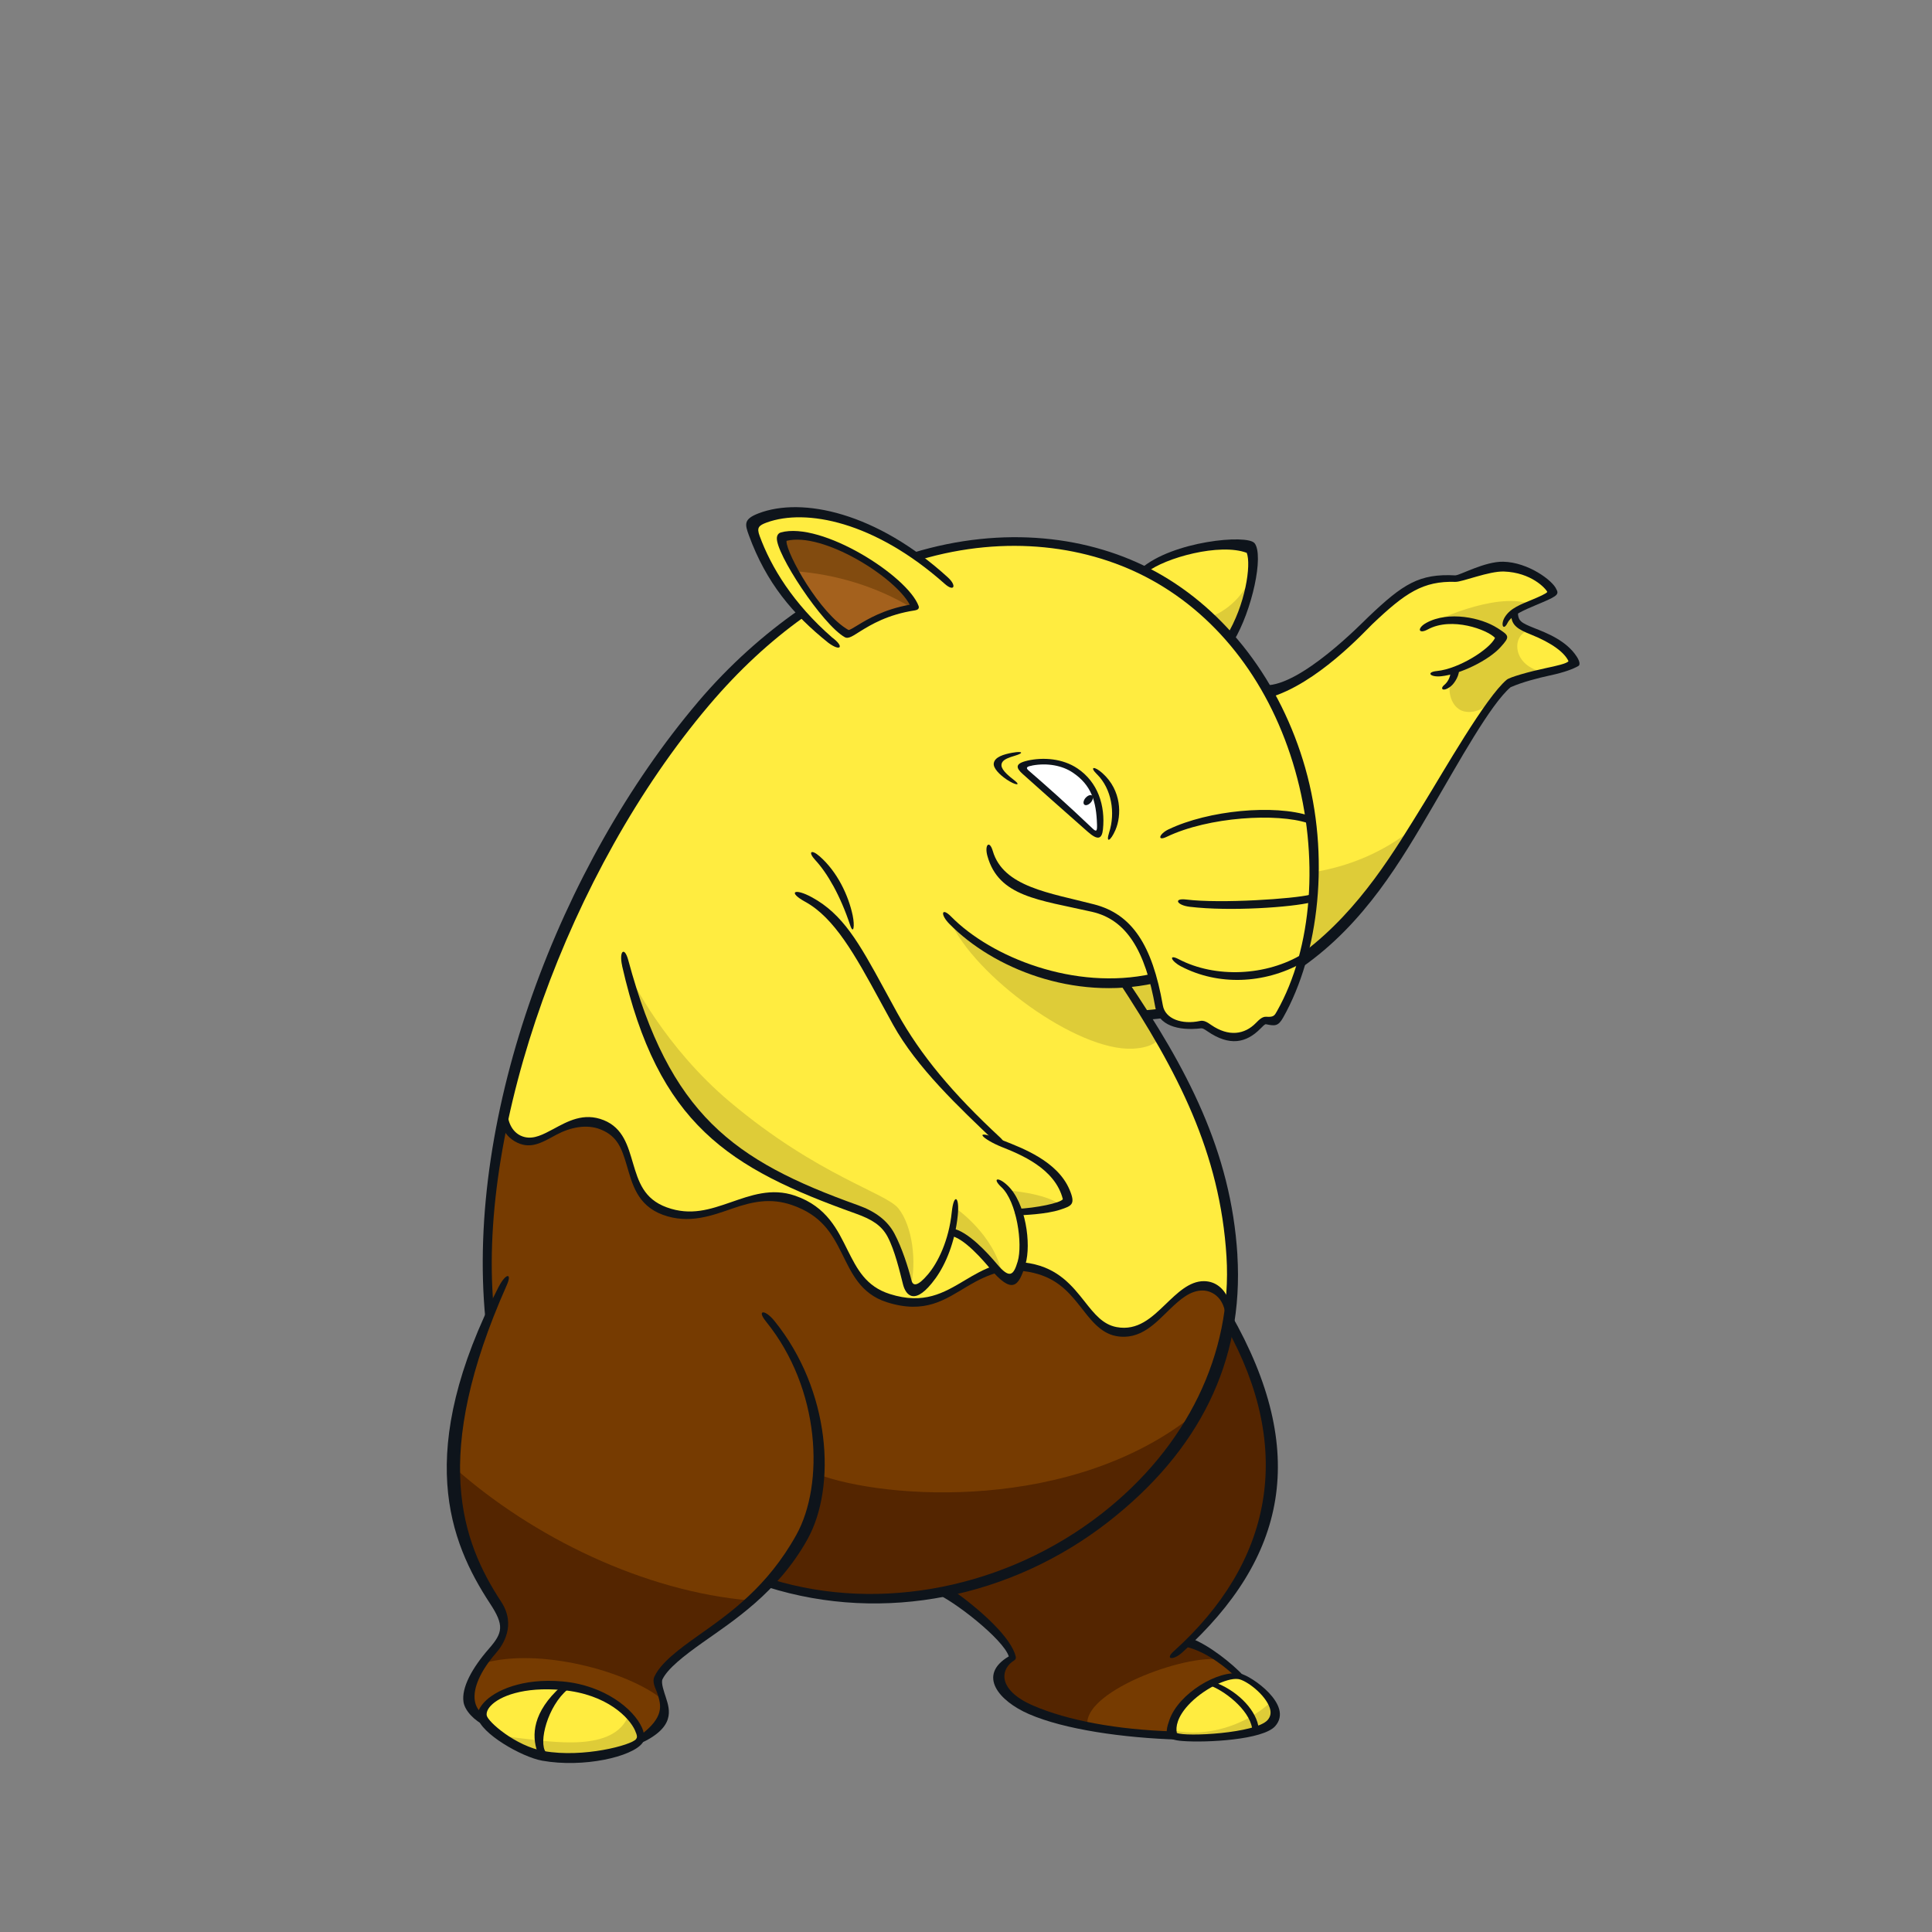 <svg width="800" height="800" viewBox="0 0 800 800" fill="none" xmlns="http://www.w3.org/2000/svg">
<rect x="0" y="0" width="800" height="800" fill="#808080" stroke="none"/>
<g clip-path="url(#clip0_42_67089)">
<path d="M524.678 287.205C520.178 279.076 514.885 271.374 508.752 264.354C499.989 254.307 489.562 245.623 477.407 238.936C475.997 238.159 474.555 237.414 473.081 236.685C447.552 224.119 414.273 220.189 379.442 230.774C352.835 212.138 327.131 209.064 312.932 216.94C309.509 218.826 322.789 242.897 331.996 254.465C318.526 264.053 305.262 276.192 292.537 291.214C252.159 338.898 222.225 403.553 209.325 463.201C209.69 466.972 211.528 470.839 216.995 472.123C227.026 474.5 235.488 459.968 249.275 465.514C265.154 471.901 256.295 494.15 275.629 501.17C295.96 508.57 309.303 490.172 328.446 496.796C353.278 505.401 346.401 530.217 368.064 537.095C395.288 545.731 402.261 520.123 426.174 524.417C446.775 528.11 448.312 548.251 462.099 550.834C479.008 554.003 485.394 532.468 498.024 532.563C502.493 532.594 507.025 535.938 508.435 542.435C509.402 535.209 509.687 527.793 509.228 520.234C506.882 482.28 493.222 451.141 473.968 419.701C471.243 415.248 468.39 410.779 465.459 406.279C469.484 405.993 473.493 405.423 477.486 404.536C478.516 408.133 479.435 412.11 480.212 416.548C480.355 417.372 480.576 418.148 480.862 418.861C482.763 423.584 489.958 425.723 497.596 424.091C500.718 423.425 502.429 430.524 513.348 429.447C519.259 428.861 521.557 423.076 524.124 423.267C526.897 423.457 528.894 422.062 530.431 419.337C534.266 412.522 536.833 404.916 539.067 396.786C548.163 363.587 543.663 321.498 524.694 287.221L524.678 287.205Z" fill="#FFEC40"/>
<path d="M517.294 227.828C505.63 222.9 480.751 229.683 473.097 236.671C474.57 237.4 476.013 238.145 477.423 238.921C489.577 245.609 500.005 254.293 508.768 264.34C516.327 252.344 520.273 233.755 517.294 227.828Z" fill="#FFEC40"/>
<path d="M491.352 680.59C527.118 645.79 539.305 600.548 508.657 546.795C498.245 607.441 446.695 646.821 391.247 658.31C402.879 665.964 417.838 679.529 419.296 686.359C412.434 690.59 410.026 700.621 425.873 707.482C438.471 712.934 461.718 717.545 486.249 718.559C486.154 718.48 486.075 718.401 486.043 718.306C482.874 707.023 504.584 692.349 512.983 693.949C512.999 693.949 513.03 693.949 513.046 693.949C510.178 690.986 501.526 683.047 491.336 680.59H491.352Z" fill="#763B01"/>
<path d="M498.008 532.563C485.394 532.468 478.991 554.004 462.083 550.834C448.296 548.251 446.759 528.126 426.158 524.418C402.261 520.123 395.272 545.732 368.047 537.095C346.385 530.234 353.262 505.401 328.43 496.797C309.287 490.173 295.944 508.571 275.612 501.17C256.295 494.15 265.138 471.901 249.259 465.515C235.456 459.968 227.01 474.5 216.979 472.123C211.512 470.824 209.674 466.973 209.309 463.201C203.05 492.169 200.371 519.933 202.907 544.004C180.246 601.307 186.252 634.459 205.918 664.409C211.86 673.474 208.279 679.099 204.412 683.521C192.305 697.355 189.912 707.227 200.894 712.045C200.53 711.474 200.276 710.967 200.213 710.571C199.199 704.74 210.608 696.452 232.889 698.48C256.39 700.619 266.802 715.927 264.615 720.539C282.712 707.861 270.224 700.984 273.093 694.788C278.243 683.695 299.7 676.199 318.336 655.06C342.423 662.618 367.477 664.108 391.231 659.196C448.581 647.31 499.545 602.384 509.085 546.794C509.338 545.351 509.56 543.909 509.75 542.451C508.34 535.97 502.461 532.611 497.992 532.579L498.008 532.563Z" fill="#763B01"/>
<path d="M650.503 272.737C644.465 263.277 632.152 261.613 629.157 258.903C626.811 256.779 627.144 254.846 627.303 253.277C633.546 249.411 643.546 247.192 641.961 244.672C640.947 241.662 632.691 235.513 622.786 235.339C615.021 235.212 605.735 239.633 602.677 239.617C588.573 239.506 580.998 244.498 567.211 257.604C556.705 267.603 540.969 281.643 524.678 287.221C543.631 321.514 548.147 363.588 539.051 396.787C557.069 383.666 572.678 364.316 588.89 336.553C601.837 314.367 615.845 289.947 624.783 282.515C636.763 277.143 653.482 277.428 650.487 272.753L650.503 272.737Z" fill="#FFEC40"/>
<path d="M477.47 404.537C473.477 405.425 469.467 405.995 465.442 406.28C468.39 410.765 471.226 415.234 473.952 419.703C476.297 419.449 478.579 419.18 480.846 418.863C480.56 418.15 480.338 417.373 480.196 416.549C479.419 412.128 478.516 408.134 477.47 404.537Z" fill="#FFEC40"/>
<path d="M513.062 693.949C513.062 693.949 513.015 693.949 512.999 693.949C504.616 692.348 482.89 707.022 486.059 718.305C486.091 718.4 486.154 718.48 486.265 718.559C489.102 720.793 520.273 719.415 525.883 713.155C532.586 705.675 516.39 694.678 513.062 693.949Z" fill="#FFEC40"/>
<path d="M232.905 698.465C210.624 696.436 199.215 704.724 200.229 710.556C200.292 710.952 200.546 711.459 200.91 712.03C203.667 716.261 214.222 724.501 224.982 726.403C241.446 729.319 262.158 723.994 264.44 720.936C264.535 720.809 264.567 720.651 264.63 720.508C266.817 715.896 256.39 700.588 232.905 698.449V698.465Z" fill="#FFEC40"/>
<path d="M378.697 251.407C360.282 254.18 353.231 263.482 350.774 262.104C337.304 254.576 320.887 223.818 325.023 222.693C340.87 218.335 374.148 238.936 378.697 251.407Z" fill="#A4611D"/>
<path d="M441.466 496.354C437.948 481.886 421.245 476.086 413.671 473.012C397.808 457.688 379.837 438.719 370.979 422.745C357.509 398.452 350.109 377.201 334.531 371.766C325.752 368.708 299.589 357.314 287.197 363.193C270.953 370.91 258.862 397.977 258.862 397.977C275.47 459.685 300.064 480.777 354.926 500.379C360.314 502.297 366.019 505.53 369.188 511.472C372.358 517.415 374.925 525.734 376.113 530.488C377.936 537.762 389.663 528.191 394.068 509.998C400.454 511.028 408.774 520.869 412.466 525.037C417.379 530.599 420.627 529.696 422.688 522.708C424.019 518.207 423.654 509.444 421.515 501.869C428.171 501.504 442.211 499.508 441.45 496.338L441.466 496.354Z" fill="#FFEC40"/>
<path d="M455.522 341.435C455.855 320.913 440.214 311.674 425.524 315.779C421.816 316.809 422.798 318.108 424.938 319.962C432.18 326.222 442.037 334.969 451.893 344.43C454.112 346.553 455.792 344.715 455.522 341.451V341.435Z" fill="white"/>
<path d="M509.117 546.334C499.577 601.925 448.597 646.851 391.263 658.736C402.895 666.39 417.854 679.512 419.312 686.342C408.917 692.744 412.387 702.379 427.236 708.812C428.741 709.462 448.708 714.612 450.467 715.23C446.616 701.095 490.639 684.646 505.725 687.213C502.667 685.407 495.013 681.445 491.368 680.573C531.255 641.764 540.287 600.99 509.117 546.318V546.334Z" fill="#542500"/>
<path d="M338.461 610.403C339.84 633.397 315.61 658.182 318.367 655.044C342.455 662.603 368.412 663.649 392.15 658.736C435.682 649.719 474.76 622.162 495.25 585.096C444.524 626.44 366.494 620.957 338.461 610.403Z" fill="#542500"/>
<path d="M274.313 703.709C273.537 700.318 271.857 697.482 273.109 694.772C277.578 685.137 294.328 678.212 310.872 662.745C266.754 659.037 220.687 636.566 188.265 607.852C188.249 631.353 196.458 648.879 206.362 663.965C211.924 672.459 207.519 679.971 204.413 683.52C202.986 685.153 201.655 686.88 200.451 688.655C223.064 682.237 259.512 691.745 274.313 703.709Z" fill="#542500"/>
<path d="M539.051 396.771C555.611 384.711 570.127 367.391 584.944 343.129C573.138 352.732 558.606 358.833 543.552 361.21C543.568 373.634 542.094 385.694 539.051 396.771Z" fill="#DECC38"/>
<path d="M477.47 404.537C473.477 405.425 469.467 405.995 465.442 406.28C468.39 410.765 471.226 415.234 473.952 419.703C476.297 419.449 478.579 419.18 480.846 418.863C480.56 418.15 480.338 417.373 480.196 416.549C479.419 412.128 478.516 408.134 477.47 404.537Z" fill="#DECC38"/>
<path d="M485.774 716.529C485.806 717.132 485.885 717.718 486.059 718.288C486.091 718.384 486.154 718.463 486.265 718.542C489.102 720.776 520.273 719.398 525.882 713.138C528.164 710.587 527.784 707.623 526.168 704.803C515.851 714.453 499.529 719.588 485.79 716.514L485.774 716.529Z" fill="#DECC38"/>
<path d="M260.241 710.35C254.187 725.69 228.642 721.221 214.871 719.7C212.32 719.414 209.879 718.971 207.502 718.4C212.161 721.855 218.516 725.262 224.966 726.403C241.431 729.319 262.143 723.994 264.424 720.936C264.52 720.809 264.551 720.65 264.615 720.508C265.565 718.495 264.123 714.438 260.225 710.334L260.241 710.35Z" fill="#DECC38"/>
<path d="M325.007 222.677C323.217 223.168 325.292 229.222 329.302 236.543C346.068 237.779 362.945 242.866 377.445 251.613C377.857 251.534 378.253 251.455 378.697 251.391C374.148 238.92 340.87 218.319 325.023 222.677H325.007Z" fill="#824B0F"/>
<path d="M465.443 406.28C452.195 409.148 416.539 402.144 393.561 381.543C403.465 403.982 445.872 435.391 469.103 434.234C477.027 433.838 481.781 430.668 479.007 427.103C476.234 423.537 465.443 406.28 465.443 406.28Z" fill="#DECC38"/>
<path d="M261.493 405.312C261.493 405.312 275.058 433.457 302.346 456.355C338.747 486.924 366.827 493.849 372.025 500.394C377.857 507.715 379.695 522.595 377.017 533.308C372.025 517.413 369.68 507.683 364.498 505.544C347.066 498.413 326.069 489.301 310.222 480.981C294.375 472.662 268.688 442.331 261.493 405.312Z" fill="#DECC38"/>
<path d="M395.922 500.41C395.922 500.41 411.722 511.329 414.891 527.413C414.891 527.413 403.117 513.626 393.625 509.887L395.922 500.41Z" fill="#DECC38"/>
<path d="M417.474 492.93C417.474 492.93 432.703 494.087 438.741 498.682C438.741 498.682 427.537 502.422 421.499 502.137L417.474 492.946V492.93Z" fill="#DECC38"/>
<path d="M501.193 255.386C501.193 255.386 511.858 252.343 517.943 239.396C517.943 239.396 515.281 256.147 509.18 263.769L501.193 255.386Z" fill="#DECC38"/>
<path d="M590.871 259.125C592.772 257.445 618.935 245.132 633.277 249.981C630.535 251.899 620.647 255.528 632.247 261.327C625.94 263.704 626.32 275.954 639.362 278.331C629.347 281.627 623.594 282.372 622.343 284.48C617.145 293.148 610.964 295.62 606.353 294.606C600.22 293.259 598.002 283.545 602.803 277.745C609.522 276.477 620.98 269.077 621.297 263.895C621.297 263.895 609.253 250.9 590.871 259.141V259.125Z" fill="#DECC38"/>
<path d="M288.908 290.818C231.875 358.167 192.686 461.093 201.006 546.349C201.703 544.971 203.525 542.039 204.349 540.66C197.852 466.117 235.346 360.798 293.551 292.086C305.991 277.396 319.017 265.463 332.265 255.971C331.521 254.957 331.029 253.816 330.776 252.611C316.577 262.516 302.172 275.146 288.892 290.818H288.908Z" fill="#0E141B"/>
<path d="M540.525 318.155C530.288 282.182 507.706 252.771 478.722 236.829C451.466 221.838 415.43 217.511 378.031 228.889C379.077 229.571 380.091 230.839 381.026 231.774C416.682 221.235 450.879 225.878 476.757 240.109C505.107 255.702 526.247 283.72 536.278 318.979C546.357 354.413 543.489 392.604 528.799 418.656C527.784 420.447 527.499 421.239 524.393 421.017C522.698 420.89 521.398 422.221 520.004 423.632C515.392 428.323 508.847 429.463 501.494 424.392C499.941 423.315 498.579 422.396 496.883 422.76C489.467 424.345 482.494 421.968 481.511 416.311C477.106 391.177 468.675 378.532 453.098 374.491C434.589 369.689 415.446 367.28 411.088 352.368C409.725 347.709 407.57 349.785 408.869 354.46C413.56 371.337 430.152 372.557 452.179 377.565C466.251 380.766 474.206 393.269 478.405 417.198C479.673 424.456 487.613 426.96 497.438 425.803C497.992 425.739 498.753 426.199 499.957 427.023C509.133 433.33 516.026 431.904 521.921 425.93C522.729 425.106 523.743 424.028 524.187 424.107C527.911 424.884 529.274 424.995 531.318 421.366C546.357 394.711 550.778 354.222 540.509 318.123L540.525 318.155Z" fill="#0E141B"/>
<path d="M393.846 379.547C389.884 375.522 389.187 378.58 393.149 382.605C411.214 400.94 444.43 414.426 477.93 407.168C477.819 406.28 477.169 404.157 477.011 403.254C445.079 410.29 410.47 396.424 393.846 379.547Z" fill="#0E141B"/>
<path d="M519.465 224.913C516.501 221.141 485.505 224.041 472.399 235.483C473.065 236.021 473.873 236.56 474.681 237.099C482.478 230.855 505.266 224.754 516.248 228.922C518.181 233.803 515.693 250.616 507.817 263.357C508.721 263.437 510.163 264.815 510.844 265.449C518.403 252.898 523.474 229.968 519.481 224.897L519.465 224.913Z" fill="#0E141B"/>
<path d="M602.692 238.254C587.638 237.446 580.982 241.788 566.641 255.432C563.788 258.174 538.75 283.925 524.06 283.767C523.315 283.767 524.694 289.107 525.407 288.901C545.152 283.354 565.104 261.486 568.146 258.554C581.917 245.449 589.207 240.536 602.677 240.932C605.466 241.012 616.558 236.432 622.77 236.654C634.022 237.066 640.028 243.626 640.709 245.116C640.17 245.877 637.08 247.192 634.751 248.174C629.616 250.33 625.449 251.787 623.135 255.512C621.217 258.602 622.501 261.486 624.26 257.904C625.75 254.878 631.312 252.532 635.781 250.647C644.306 247.065 645.843 246.384 644.449 243.991C643.023 240.441 632.833 232.819 622.453 232.597C614.784 232.438 604.356 238.318 602.677 238.223L602.692 238.254ZM643.118 244.023C643.118 244.023 643.213 244.165 643.229 244.229C643.197 244.133 643.15 244.038 643.086 243.943C643.086 243.975 643.086 243.991 643.118 244.023Z" fill="#0E141B"/>
<path d="M473.397 418.403C473.667 419.354 475.156 421.398 475.568 422.222C478.12 422.016 480.576 421.731 483.017 421.414C482.002 420.352 481.258 419.005 480.608 417.674C478.262 417.959 475.87 418.213 473.413 418.403H473.397Z" fill="#0E141B"/>
<path d="M652.975 272.008C648.617 265.178 640.282 262.056 635.306 260.075C629.696 257.825 628.539 257.128 628.539 253.277C628.539 252.897 625.813 254.259 625.813 254.814C625.813 258.934 628.697 260.662 633.784 262.69C642.817 266.303 647.84 270.265 649.473 273.751C649.061 274.734 644.006 275.827 640.313 276.604C633.055 278.157 625.243 280.359 623.912 281.453C615.243 288.663 597.606 319.675 589.667 332.511C577.623 352.003 563.472 376.281 540.018 394.14C540.113 396.39 539.733 398.514 539.067 400.558C565.246 382.302 580.396 355.965 593.264 334.001C603.865 315.904 617.208 291.563 625.512 284.559C630.393 282.404 637.096 280.708 641.771 279.694C647.872 278.394 651.39 277 653.561 275.78C654.306 275.368 654.243 274.005 652.959 271.992L652.975 272.008Z" fill="#0E141B"/>
<path d="M620.013 260.045C613.357 255.751 599.888 252.898 590.712 257.858C586.655 260.045 587.21 262.803 591.251 260.616C601.124 255.275 615.861 260.727 619.062 264.134C616.955 268.761 604.119 276.97 594.975 277.857C590.427 278.301 592.107 280.488 596.702 280.028C604.42 279.268 616.337 273.531 621.376 267.937C625.354 263.532 625.021 263.262 620.013 260.029V260.045Z" fill="#0E141B"/>
<path d="M600.522 277.428C600.949 279.33 599.904 282.103 598.049 283.624C596.005 285.32 597.669 286.651 600.807 284.132C602.376 282.864 604.594 279.267 604.055 276.842C603.897 276.113 600.363 276.699 600.522 277.428Z" fill="#0E141B"/>
<path d="M512.381 519.601C509.719 476.656 491.447 442.252 466.679 405.741C465.649 405.599 464.048 405.789 462.875 405.979C487.707 443.679 505.202 477.306 507.865 520.314C510.353 560.423 491.495 599.232 456.14 626.805C416.872 657.437 364.751 667.801 319.73 654.046C319.001 654.68 318.352 656.344 317.718 657.152C366.209 672.476 419.075 661.241 458.914 630.165C496.392 600.927 515.123 563.909 512.365 519.585L512.381 519.601Z" fill="#0E141B"/>
<path d="M507.643 549.329C536.215 600.324 526.802 647.041 486.012 683.758C482.225 687.165 485.774 687.656 489.562 684.233C532.871 645.012 542.268 601.164 509.64 543.988C509.275 543.339 507.294 548.679 507.643 549.329Z" fill="#0E141B"/>
<path d="M386.763 659.465C394.417 662.318 415.541 678.782 417.712 685.882C404.559 693.663 413.639 704.391 426.095 709.779C440.705 716.118 464.888 719.636 488.23 720.349C488.975 720.365 486.376 716.974 485.631 716.942C462.622 716.229 442.068 712.425 427.759 706.229C420.437 703.06 416.222 698.924 415.905 694.598C415.715 691.84 417.236 689.194 420.009 687.498C420.501 687.197 420.738 686.627 420.612 686.072C418.932 678.244 406.143 666.739 394.718 658.578C394.116 658.15 386.335 659.323 386.747 659.481L386.763 659.465Z" fill="#0E141B"/>
<path d="M490.845 681.841C500.401 684.06 508.641 691.556 511.351 694.012L514.98 693.948C510.384 688.988 500.654 681.176 493.381 678.498C493.032 678.371 490.116 681.667 490.845 681.826V681.841Z" fill="#0E141B"/>
<path d="M513.696 693.062C504.521 691.303 488.12 701.175 484.253 712.126C482.05 718.353 482.668 720.382 489.704 720.921C499.561 721.665 522.935 720.461 528.006 714.788C535.85 706.025 518.038 693.886 513.696 693.046V693.062ZM524.869 712.252C519.972 717.735 491.02 719.273 487.311 717.577C486.757 715.089 487.486 711.016 492.018 706.072C497.945 699.607 507.992 694.583 512.746 695.264C515.978 695.724 523.87 701.524 525.788 707.229C526.437 709.178 526.136 710.826 524.869 712.252Z" fill="#0E141B"/>
<path d="M501.447 698.084C508.435 700.873 518.593 709.398 518.593 717.1C518.593 717.845 521.271 716.244 521.223 715.832C520.526 708.606 513.078 700.73 504.093 697.038C503.031 696.768 501.193 696.768 501.447 698.099V698.084Z" fill="#0E141B"/>
<path d="M206.552 532.69C171.308 601.196 186.077 638.342 202.97 664.077C208.834 673.015 208.216 676.105 202.495 682.65C195.538 690.605 190.99 698.813 191.941 704.835C192.511 708.432 196.663 712.759 201.021 714.533C201.703 714.819 200.451 710.255 200.07 709.954C198.137 708.448 196.964 706.515 196.616 704.217C195.792 698.988 199.009 691.777 205.442 684.424C208.184 681.287 213.889 672.951 207.518 663.237C191.022 638.104 178.392 602.892 209.8 532.247C212.241 526.748 209.341 527.334 206.583 532.69H206.552Z" fill="#0E141B"/>
<path d="M317.179 547.206C339.888 575.207 341.361 614.666 329.73 635.584C317.734 657.136 302.283 667.927 289.51 676.976C281.175 682.871 273.695 688.433 271.001 694.217C269.86 696.674 271.54 699.114 272.285 701.491C273.711 705.992 275.311 711.047 264.9 718.701C264.393 719.065 264.139 722.362 264.821 722.06C279.875 715.294 277.34 707.973 275.739 702.917C275.058 700.778 273.6 696.832 274.329 695.343C276.5 690.905 283.045 685.739 291.047 680.066C303.36 671.35 322.06 659.481 334.357 637.39C346.416 615.712 344.055 575.809 320.649 546.936C316.719 542.087 313.233 542.341 317.179 547.19V547.206Z" fill="#0E141B"/>
<path d="M200.546 704.803C198.707 706.8 197.44 709.034 197.788 711.079C198.945 717.718 216.028 727.559 224.522 729.065C241.668 732.107 261.715 727.448 265.977 721.791C266.928 720.523 267.023 718.051 265.835 715.405C262.412 707.719 250.384 697.846 233.032 696.262C216.028 694.709 204.777 700.224 200.546 704.819V704.803ZM225.219 725.087C213.493 723.011 202.004 712.933 201.544 710.334C201.338 709.129 201.908 707.719 203.176 706.356C206.805 702.426 216.725 698.354 232.778 699.811C251.509 701.507 260.685 711.459 262.919 716.467C264.044 718.97 263.838 719.493 263.363 720.143C261.524 722.599 241.605 727.987 225.219 725.087Z" fill="#0E141B"/>
<path d="M232.398 698.274C220.513 708.907 220.085 718.589 222.541 725.419C222.779 726.101 226.503 726.164 226.043 725.578C222.874 721.569 226.772 706.403 235.092 699.541C235.662 699.066 232.968 697.767 232.414 698.274H232.398Z" fill="#0E141B"/>
<path d="M314.057 212.584C307.845 214.977 308.432 217.1 310.111 221.696C317.29 241.33 328.288 254.404 343.009 266.178C348.191 269.997 349.729 267.778 344.547 263.959C328.383 249.84 319.287 234.849 314.564 221.965C313.281 218.495 314.089 217.607 317.543 216.339C333.676 210.508 362.01 215.832 391.216 241.774C395.082 245.212 396.303 242.566 392.483 239.08C363.103 212.283 332.17 205.595 314.057 212.584Z" fill="#0E141B"/>
<path d="M323.312 220.49C322.884 220.601 321.885 221.045 321.695 222.566C320.935 228.889 340.553 258.666 349.808 263.848C351.408 264.735 353.468 263.087 356.384 261.296C360.552 258.745 367.525 254.45 378.887 252.739C379.933 252.58 380.773 252.026 380.376 250.932C375.828 238.493 340.252 215.816 323.296 220.475L323.312 220.49ZM376.732 250.394C365.892 252.343 359.11 256.463 354.99 258.983C353.548 259.87 351.915 260.868 351.377 260.884C339.412 254.149 325.673 229.19 325.673 224.199C325.673 224.088 325.705 224.024 325.705 223.945C340.712 220.189 370.615 238.857 376.716 250.409L376.732 250.394Z" fill="#0E141B"/>
<path d="M333.422 373.413C345.497 380.021 354.055 395.409 364.339 414.33L369.791 424.297C379.648 442.094 396.968 458.384 412.435 473.106C415.255 475.784 417.141 473.803 414.289 471.157C394.544 452.854 381.232 436.927 371.55 419.464L366.114 409.512C355.624 390.211 349.015 378.563 336.243 371.575C328.89 367.55 326.069 369.372 333.422 373.413Z" fill="#0E141B"/>
<path d="M414.621 474.865C422.418 477.971 436.902 483.74 440.103 496.56C439.168 498.113 429.026 500.252 420.833 500.585C420.105 500.617 420.2 503.311 420.944 503.279C423.638 503.168 433.21 502.819 438.978 500.918C443.827 499.317 445.475 498.731 442.845 492.55C437.821 480.745 423.195 475.372 415.636 472.362C401.183 466.625 407.189 471.902 414.637 474.865H414.621Z" fill="#0E141B"/>
<path d="M414.669 491.567C421.071 497.589 423.544 515.163 421.404 522.342C419.661 528.221 418.045 529.631 412.799 523.387C409.186 519.093 400.724 509.648 394.195 508.65C393.942 508.602 392.547 511.661 393.292 511.708C398.838 512.041 407.697 522.579 409.868 525.162C419.075 536.081 421.816 532.991 424.621 523.514C427.093 515.163 424.78 497.985 417.173 490.838C413.227 487.13 410.708 487.859 414.653 491.567H414.669Z" fill="#0E141B"/>
<path d="M257.61 399.972C272.538 465.673 301.649 483.691 354.467 502.565C361.075 504.926 365.052 507.446 367.54 512.121C370.504 517.683 372.611 526.668 373.911 531.818C375.052 536.35 378.871 541.12 387.397 529.314C391.58 523.53 395.463 514.307 396.588 503.294C397.412 495.244 394.94 493.897 394.1 501.947C392.895 513.689 388.363 522.849 384.227 527.714C379.885 532.832 378.015 532.563 377.429 530.154C376.098 524.861 373.467 516.621 370.377 510.821C367.556 505.528 362.644 501.693 355.386 499.094C303.44 480.522 277.356 461.474 260.162 397.611C258.545 391.605 256.248 393.887 257.626 399.94L257.61 399.972Z" fill="#0E141B"/>
<path d="M411.785 524.07C407.3 525.528 403.338 527.873 399.456 530.187C390.74 535.385 382.5 540.282 368.475 535.829C358.508 532.675 354.879 525.417 351.012 517.731C346.876 509.491 342.534 499.714 329.238 495.118C319.429 491.727 310.698 495.039 302.568 497.844C294.058 500.775 286.008 503.548 276.072 499.935C266.548 496.465 264.377 489.255 262.095 481.616C260.035 474.707 258.118 467.101 249.988 463.836C241.621 460.477 234.886 464.423 229.149 467.497C224.871 469.779 221.163 471.76 217.28 470.841C212.035 469.589 210.212 464.264 210.228 460.92C210.228 458.369 206.092 463.583 208.913 468.448C210.387 470.999 213.287 473.218 216.567 473.994C221.448 475.151 225.837 472.298 230.401 469.858C236.011 466.863 242.841 465.31 248.736 467.687C255.661 470.476 257.436 475.499 259.48 482.377C261.746 489.952 263.727 499.111 274.519 503.041C285.358 506.987 294.819 503.342 303.408 500.379C311.442 497.606 319.033 495.894 327.955 498.985C340.22 503.232 344.451 510.775 348.556 518.936C352.486 526.78 356.178 535.718 367.223 539.22C383.054 544.243 391.216 538.206 400.787 532.501C404.971 530.013 409.027 528.048 413.655 526.748C413.037 525.924 412.419 524.672 411.737 524.07H411.785Z" fill="#0E141B"/>
<path d="M508.578 537.635C506.771 533.72 503.538 530.551 498.547 530.503C492.414 530.456 487.359 535.543 482.541 540.154C476.916 545.558 471.1 551.152 462.352 549.52C456.663 548.458 453.177 544.068 449.168 538.982C444.065 532.532 438.281 525.226 426.427 523.103C425.397 522.913 424.415 522.802 423.448 522.723C423.1 523.594 422.656 525.353 422.228 526.225C423.417 526.288 424.668 526.415 425.952 526.653C436.807 528.602 442.021 534.291 447.06 540.661C451.228 545.938 455.427 551.96 462.115 553.228C472.225 555.13 478.595 547.713 484.427 542.103C488.833 537.872 492.984 534.323 498.024 534.37C501.764 534.402 508.308 537.333 507.5 548.569C507.453 549.314 509.925 540.487 508.609 537.635H508.578Z" fill="#0E141B"/>
<path d="M337.606 356.155C342.629 361.606 347.922 370.766 352.011 383.031C353.421 387.263 353.991 383.412 353.072 379.054C351.361 370.893 346.765 361.02 339.381 354.57C335.878 351.512 334.436 352.716 337.606 356.155Z" fill="#0E141B"/>
<path d="M483.936 343.383C479.895 345.317 479.039 348.454 483.08 346.521C500.527 338.154 528.862 336.601 541.587 340.848C542.3 341.086 543.092 338.09 542.379 337.853C527.705 332.956 500.353 335.523 483.936 343.399V343.383Z" fill="#0E141B"/>
<path d="M542.569 370.465C535.882 372.177 505.583 374.237 491.162 372.478C485.806 371.828 487.232 374.823 492.588 375.473C509.307 377.501 535.169 375.647 543.029 373.619C543.758 373.429 543.282 370.275 542.569 370.465Z" fill="#0E141B"/>
<path d="M539.559 394.917C524.441 404.187 503.253 405.122 488.072 397.183C483.793 394.948 484.76 397.912 489.039 400.162C504.41 408.196 523.363 407.468 539.099 398.768C539.733 398.419 540.208 394.536 539.574 394.933L539.559 394.917Z" fill="#0E141B"/>
<path d="M454.255 320.627C460.34 326.665 461.877 336.648 459.31 344.588C457.757 349.405 459.865 348.327 461.877 343.684C464.508 337.615 464.444 327.314 456.553 320.199C453.209 317.172 450.911 317.315 454.239 320.627H454.255Z" fill="#0E141B"/>
<path d="M419.328 311.659C415.541 312.34 411.88 313.465 411.5 316.064C411.214 317.982 413.671 320.628 416.84 322.783C420.485 325.24 423.131 325.493 419.883 323.005C415.065 319.329 414.098 317.38 414.97 315.716C415.667 314.369 417.933 313.624 420.2 312.942C424.225 311.754 423.369 310.93 419.328 311.675V311.659Z" fill="#0E141B"/>
<path d="M425.381 314.986C420.184 316.174 420.659 317.965 423.464 320.485C430.31 326.649 440.087 335.301 450.356 344.366C454.587 348.106 456.283 347.488 456.711 343.399C457.741 333.606 454.619 323.86 446.125 318.171C440.087 314.114 432.1 313.449 425.381 314.97V314.986ZM427.473 316.967C433.764 315.826 439.85 317.014 444.097 319.835C451.972 325.064 453.969 331.879 454.254 341.513C454.35 344.445 453.858 344.461 452.274 342.94C442.227 333.336 432.465 324.684 425.904 319.027C424.462 317.775 425.461 317.347 427.489 316.982L427.473 316.967Z" fill="#0E141B"/>
<path d="M449.516 330.373C448.629 331.403 448.391 332.654 448.993 333.177C449.595 333.7 450.8 333.288 451.703 332.258C452.591 331.228 452.828 329.976 452.242 329.453C451.64 328.93 450.435 329.342 449.532 330.373H449.516Z" fill="#0E141B"/>
</g>
<defs>
<clipPath id="clip0_42_67089">
<rect width="469.068" height="520" fill="white" transform="translate(185 210)"/>
</clipPath>
</defs>
</svg>
